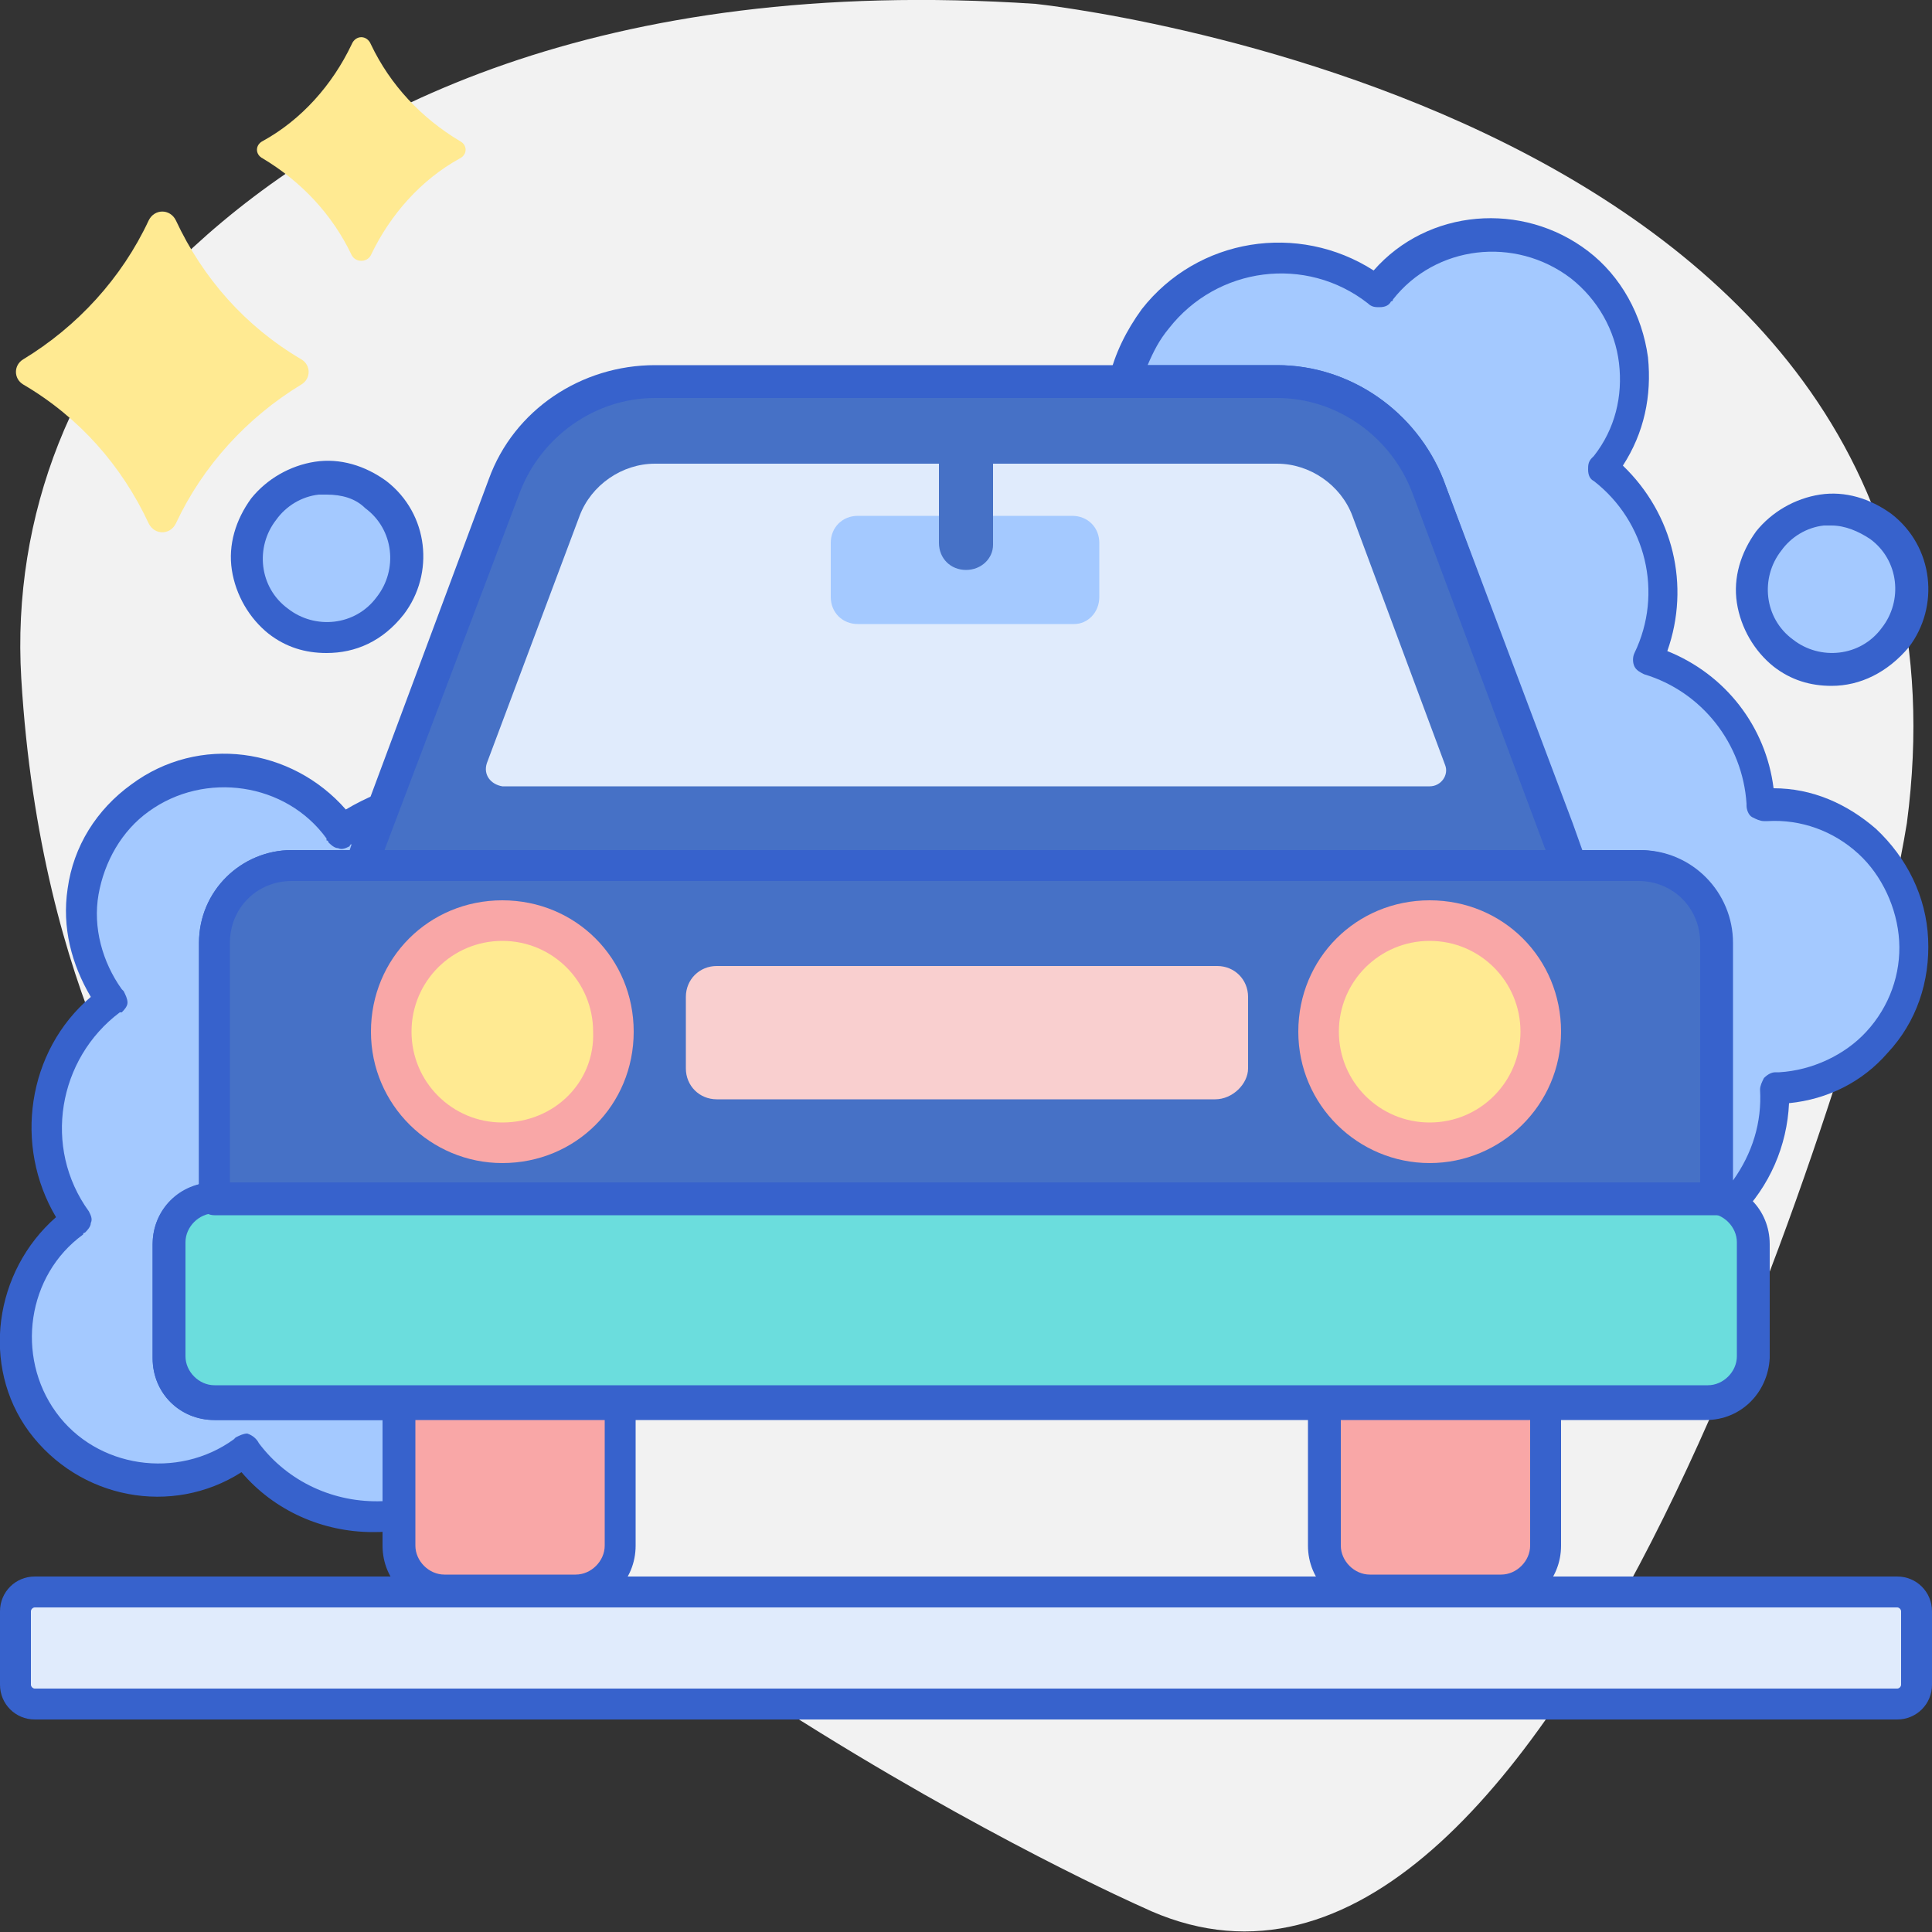 <?xml version="1.0" encoding="utf-8"?>
<!-- Generator: Adobe Illustrator 22.0.0, SVG Export Plug-In . SVG Version: 6.00 Build 0)  -->
<svg version="1.1" id="Layer_1" xmlns="http://www.w3.org/2000/svg" xmlns:xlink="http://www.w3.org/1999/xlink" x="0px" y="0px"
	 viewBox="0 0 100 100" style="enable-background:new 0 0 100 100;" xml:space="preserve">
<rect x="0" y="0" width="100" height="100" fill="#333333" stroke="none"/>
<style type="text/css">
	.st0{fill:#F2F2F2;}
	.st1{fill:#A4C9FF;}
	.st2{fill:#3762CC;}
	.st3{fill:#4671C6;}
	.st4{fill:#E0EBFC;}
	.st5{fill:#FFEA92;}
	.st6{fill:#6BDDDD;}
	.st7{fill:#F9A7A7;}
	.st8{fill:#F9CFCF;}
</style>
<g>
	<path class="st0" d="M1.1,35.1C0.6,26.7,3.8,18.5,10,12.8c7.6-7,21-14.1,43.6-12.6c0,0,50,5.2,45.1,42.4c-0.2,1.2-0.4,2.3-0.7,3.4
		c-2.6,9.7-17.8,62.8-38.9,52.7c0,0-32.7-14.4-50.5-38.6C8.5,60.2,2.1,51.8,1.1,35.1z"/>
	<g>
		<path class="st1" d="M11.1,72.7c-1.3,0-2.4-1.1-2.4-2.4v-5.9c0-1.3,1.1-2.4,2.4-2.4h0.1V48.8c0-2.2,1.8-4,4-4h3.6l0,0l1.1-2.8
			c-0.7,0.3-1.4,0.6-2.1,1.1c0-0.1-0.1-0.1-0.1-0.2c-2.4-3.3-7-4-10.3-1.6s-4,7-1.6,10.3c0,0.1,0.1,0.1,0.1,0.1l0,0
			C2.1,54.5,1.4,59.6,4,63.2c-0.1,0-0.1,0.1-0.2,0.1c-3.3,2.4-4,7-1.6,10.3c2.4,3.3,7,4,10.3,1.6c0.1,0,0.1-0.1,0.2-0.1l0,0
			c1.9,2.6,5,3.7,7.9,3.2v-5.7L11.1,72.7L11.1,72.7z"/>
		<path class="st2" d="M19.3,79.3c-2.6,0-5.1-1.1-6.8-3.1c-3.6,2.3-8.4,1.4-11-2.1C-1,70.7-0.3,65.8,2.9,63
			c-2.2-3.7-1.5-8.6,1.8-11.4c-1-1.7-1.5-3.6-1.2-5.6c0.3-2.2,1.5-4.1,3.3-5.4c3.5-2.6,8.3-1.9,11.1,1.3c0.5-0.3,1.1-0.6,1.6-0.8
			c0.3-0.1,0.6,0,0.9,0.2c0.2,0.2,0.3,0.6,0.2,0.9l-1,2.6c0,0.4-0.4,0.7-0.8,0.7h-3.6c-1.8,0-3.2,1.4-3.2,3.2V62
			c0,0.5-0.4,0.8-0.8,0.8h-0.1c-0.8,0-1.5,0.7-1.5,1.5v5.9c0,0.8,0.7,1.5,1.5,1.5h9.6c0.5,0,0.8,0.4,0.8,0.8v5.7
			c0,0.4-0.3,0.7-0.7,0.8C20.3,79.3,19.8,79.3,19.3,79.3z M13.4,74.7c1.5,2,3.9,3.1,6.4,3v-4.2h-8.7c-1.8,0-3.2-1.4-3.2-3.2v-5.9
			c0-1.5,1-2.7,2.4-3.1V48.8c0-2.7,2.2-4.8,4.8-4.8h3l0.1-0.3c0,0-0.1,0-0.1,0.1c-0.2,0.1-0.4,0.2-0.6,0.1c-0.2,0-0.4-0.2-0.5-0.3
			c0,0,0-0.1-0.1-0.1v-0.1c-2.1-2.9-6.3-3.5-9.2-1.4c-1.4,1-2.3,2.6-2.6,4.3c-0.3,1.7,0.2,3.5,1.2,4.9l0,0l0.1,0.1
			c0.1,0.2,0.2,0.4,0.2,0.6c0,0.2-0.2,0.4-0.3,0.5H6.2c-3.2,2.4-4,7-1.6,10.3c0.1,0.2,0.2,0.4,0.1,0.6c0,0.2-0.2,0.4-0.3,0.5
			c0,0-0.1,0-0.1,0.1l0,0c-2.9,2.1-3.5,6.3-1.4,9.2c2.1,2.9,6.3,3.5,9.2,1.4l0,0l0.1-0.1c0.2-0.1,0.4-0.2,0.6-0.2
			C13.1,74.3,13.3,74.5,13.4,74.7C13.4,74.6,13.4,74.7,13.4,74.7z"/>
		<path class="st1" d="M91.4,41.6c-0.1,0-0.1,0-0.2,0l0,0c-0.2-3.6-2.6-6.5-5.9-7.5c1.6-3.4,0.7-7.5-2.4-9.9c0-0.1,0.1-0.1,0.1-0.2
			c2.5-3.2,1.9-7.9-1.3-10.4c-3.2-2.5-7.9-1.9-10.4,1.3c0,0.1-0.1,0.1-0.1,0.2l0,0c-3.6-2.8-8.7-2.1-11.5,1.4
			c-0.8,1-1.3,2.1-1.5,3.3H66c3.5,0,6.6,2.2,7.8,5.4L80.6,43l0.8,1.8h3.5c2.2,0,4,1.8,4,4v13.3c0.3,0.1,0.5,0.2,0.7,0.3
			c1.5-1.6,2.4-3.7,2.3-6.1c0.1,0,0.1,0,0.2,0c4.1-0.2,7.2-3.7,7-7.7C98.9,44.5,95.5,41.4,91.4,41.6z"/>
		<path class="st2" d="M89.6,63.2c-0.2,0-0.3,0-0.5-0.1s-0.3-0.2-0.5-0.2c-0.4-0.1-0.6-0.4-0.6-0.8V48.8c0-1.8-1.4-3.2-3.2-3.2h-3.5
			c-0.3,0-0.6-0.2-0.8-0.5l-0.8-1.8l0,0L73,25.5c-1.1-2.9-3.9-4.9-7-4.9h-7.8c-0.2,0-0.5-0.1-0.6-0.3c-0.2-0.2-0.2-0.4-0.2-0.7
			c0.3-1.3,0.9-2.5,1.7-3.6c2.9-3.7,8.1-4.5,12-2c2.8-3.2,7.7-3.6,11.1-1c1.7,1.3,2.8,3.3,3.1,5.5c0.2,2-0.2,3.9-1.3,5.6
			c2.6,2.5,3.5,6.2,2.3,9.6c3,1.2,5.1,3.9,5.5,7.1c2,0,3.8,0.8,5.3,2.1c1.6,1.5,2.6,3.5,2.7,5.7s-0.6,4.3-2.1,5.9
			c-1.3,1.5-3.1,2.4-5.1,2.6c-0.1,2.2-1,4.3-2.6,5.9C90.1,63.2,89.8,63.2,89.6,63.2z M81.9,44h3c2.7,0,4.8,2.2,4.8,4.8v12.3
			c1-1.4,1.5-3,1.4-4.7c0-0.2,0.1-0.4,0.2-0.6c0.2-0.2,0.4-0.3,0.6-0.3H92h0.1c1.7-0.1,3.4-0.9,4.5-2.1c1.2-1.3,1.8-3,1.7-4.7
			c-0.1-1.7-0.9-3.4-2.1-4.5c-1.3-1.2-3-1.8-4.7-1.7l0,0c0,0,0,0-0.1,0h-0.1c-0.2,0-0.4-0.1-0.6-0.2c-0.2-0.1-0.3-0.4-0.3-0.6
			c0,0,0,0,0-0.1c-0.2-3.1-2.3-5.8-5.3-6.7c-0.2-0.1-0.4-0.2-0.5-0.4s-0.1-0.5,0-0.7c1.5-3.1,0.6-6.8-2.1-8.9
			c-0.2-0.1-0.3-0.3-0.3-0.6c0-0.2,0-0.4,0.2-0.6l0.1-0.1l0,0c1.1-1.4,1.5-3.1,1.3-4.8c-0.2-1.7-1.1-3.3-2.5-4.4
			c-2.9-2.2-7-1.7-9.2,1.1l0,0c0,0,0,0.1-0.1,0.1c-0.1,0.2-0.3,0.3-0.6,0.3c-0.2,0-0.4,0-0.6-0.2l0,0c-3.2-2.5-7.8-1.9-10.3,1.3
			c-0.5,0.6-0.8,1.2-1.1,1.9h6.7c3.8,0,7.2,2.4,8.6,5.9l6.7,17.8L81.9,44z"/>
		<path class="st1" d="M98.9,30.5c0,2.3-1.8,4.1-4.1,4.1c-2.3,0-4.1-1.8-4.1-4.1s1.8-4.1,4.1-4.1C97.1,26.4,98.9,28.2,98.9,30.5z"/>
		<path class="st2" d="M94.8,35.5c-1.1,0-2.1-0.3-3-1c-1-0.8-1.7-2-1.9-3.3c-0.2-1.3,0.2-2.6,1-3.7c0.8-1,2-1.7,3.3-1.9
			c1.3-0.2,2.6,0.2,3.7,1c2.2,1.7,2.5,4.8,0.9,6.9C97.7,34.8,96.3,35.5,94.8,35.5z M94.8,27.2c-0.1,0-0.3,0-0.4,0
			c-0.9,0.1-1.7,0.6-2.2,1.3c-1.1,1.4-0.9,3.5,0.6,4.6c1.4,1.1,3.5,0.9,4.6-0.6c1.1-1.4,0.9-3.5-0.6-4.6
			C96.2,27.5,95.5,27.2,94.8,27.2z"/>
		<path class="st3" d="M81.2,44.8H18.8l7.3-19.6c1.2-3.3,4.3-5.4,7.8-5.4h32.2c3.5,0,6.6,2.2,7.8,5.4L81.2,44.8z"/>
		<path class="st4" d="M25.2,39.5L30,26.7c0.6-1.6,2.2-2.7,3.9-2.7h32.2c1.7,0,3.3,1.1,3.9,2.7l4.8,12.9c0.2,0.5-0.2,1.1-0.8,1.1H26
			C25.4,40.6,25,40.1,25.2,39.5z"/>
		<path class="st5" d="M7.7,11.4c-1.4,3-3.7,5.5-6.5,7.2c-0.5,0.3-0.5,1,0,1.3c2.9,1.7,5.1,4.2,6.5,7.2c0.3,0.6,1.1,0.6,1.4,0
			c1.4-3,3.7-5.5,6.5-7.2c0.5-0.3,0.5-1,0-1.3c-2.9-1.7-5.1-4.2-6.5-7.2C8.8,10.8,8,10.8,7.7,11.4z"/>
		<path class="st5" d="M18.2,2.3c-1,2.1-2.6,3.9-4.6,5c-0.4,0.2-0.4,0.7,0,0.9c2,1.2,3.6,2.9,4.6,5c0.2,0.4,0.8,0.4,1,0
			c1-2.1,2.6-3.9,4.6-5c0.4-0.2,0.4-0.7,0-0.9c-2-1.2-3.6-2.9-4.6-5C19,1.8,18.4,1.8,18.2,2.3z"/>
		<path class="st4" d="M98.2,88.1H1.8c-0.5,0-1-0.4-1-1v-3.8c0-0.5,0.4-1,1-1h96.4c0.5,0,1,0.4,1,1v3.8
			C99.2,87.7,98.7,88.1,98.2,88.1z"/>
		<path class="st2" d="M98.2,89H1.8c-1,0-1.8-0.8-1.8-1.8v-3.8c0-1,0.8-1.8,1.8-1.8h96.4c1,0,1.8,0.8,1.8,1.8v3.8
			C100,88.2,99.2,89,98.2,89z M1.8,83.2c-0.1,0-0.2,0.1-0.2,0.2v3.8c0,0.1,0.1,0.2,0.2,0.2h96.4c0.1,0,0.2-0.1,0.2-0.2v-3.8
			c0-0.1-0.1-0.2-0.2-0.2H1.8z"/>
		<path class="st1" d="M55.6,32.3H44.4c-0.8,0-1.4-0.6-1.4-1.4v-2.8c0-0.8,0.6-1.4,1.4-1.4h11.1c0.8,0,1.4,0.6,1.4,1.4v2.8
			C56.9,31.7,56.3,32.3,55.6,32.3z"/>
		<path class="st3" d="M50,29.5c-0.8,0-1.4-0.6-1.4-1.4V24h2.8v4.2C51.4,28.9,50.8,29.5,50,29.5z"/>
		<path class="st2" d="M81.2,45.6H18.8c-0.3,0-0.5-0.1-0.7-0.4c-0.2-0.2-0.2-0.5-0.1-0.8l7.3-19.6c1.3-3.6,4.8-5.9,8.6-5.9h32.2
			c3.8,0,7.2,2.4,8.6,5.9L82,44.5c0.1,0.3,0.1,0.5-0.1,0.8C81.8,45.5,81.5,45.6,81.2,45.6z M19.9,44H80l-6.9-18.5
			c-1.1-2.9-3.9-4.9-7-4.9H33.9c-3.1,0-5.9,2-7,4.9L19.9,44z"/>
		<path class="st6" d="M88.3,72.7H11.1c-1.3,0-2.4-1.1-2.4-2.4v-5.9c0-1.3,1.1-2.4,2.4-2.4h77.3c1.3,0,2.4,1.1,2.4,2.4v5.9
			C90.7,71.6,89.6,72.7,88.3,72.7z"/>
		<path class="st2" d="M88.3,73.5H11.1c-1.8,0-3.2-1.4-3.2-3.2v-5.9c0-1.8,1.4-3.2,3.2-3.2h77.3c1.8,0,3.2,1.4,3.2,3.2v5.9
			C91.5,72.1,90.1,73.5,88.3,73.5z M11.1,62.8c-0.8,0-1.5,0.7-1.5,1.5v5.9c0,0.8,0.7,1.5,1.5,1.5h77.3c0.8,0,1.5-0.7,1.5-1.5v-5.9
			c0-0.8-0.7-1.5-1.5-1.5C88.4,62.8,11.1,62.8,11.1,62.8z"/>
		<path class="st7" d="M20.6,72.7V80c0,1.3,1.1,2.4,2.4,2.4h6.8c1.3,0,2.4-1.1,2.4-2.4v-7.4L20.6,72.7L20.6,72.7z"/>
		<path class="st2" d="M29.8,83.2H23c-1.8,0-3.2-1.4-3.2-3.2v-7.4c0-0.5,0.4-0.8,0.8-0.8h11.5c0.5,0,0.8,0.4,0.8,0.8V80
			C32.9,81.8,31.5,83.2,29.8,83.2z M21.5,73.5V80c0,0.8,0.7,1.5,1.5,1.5h6.8c0.8,0,1.5-0.7,1.5-1.5v-6.5H21.5z"/>
		<path class="st7" d="M68.5,72.7V80c0,1.3,1.1,2.4,2.4,2.4h6.8c1.3,0,2.4-1.1,2.4-2.4v-7.4L68.5,72.7L68.5,72.7z"/>
		<path class="st2" d="M77.7,83.2h-6.8c-1.8,0-3.2-1.4-3.2-3.2v-7.4c0-0.5,0.4-0.8,0.8-0.8H80c0.5,0,0.8,0.4,0.8,0.8V80
			C80.8,81.8,79.4,83.2,77.7,83.2z M69.4,73.5V80c0,0.8,0.7,1.5,1.5,1.5h6.8c0.8,0,1.5-0.7,1.5-1.5v-6.5H69.4z"/>
		<path class="st3" d="M88.3,62c0.2,0,0.4,0,0.6,0.1V48.8c0-2.2-1.8-4-4-4H15.1c-2.2,0-4,1.8-4,4V62H88.3L88.3,62z"/>
		<path class="st2" d="M88.9,62.9c-0.1,0-0.1,0-0.2,0s-0.2,0-0.4,0H11.1c-0.5,0-0.8-0.4-0.8-0.8V48.8c0-2.7,2.2-4.8,4.8-4.8h69.7
			c2.7,0,4.8,2.2,4.8,4.8v13.3c0,0.3-0.1,0.5-0.3,0.6C89.2,62.8,89.1,62.9,88.9,62.9z M11.9,61.2H88V48.8c0-1.8-1.4-3.2-3.2-3.2
			H15.1c-1.8,0-3.2,1.4-3.2,3.2C11.9,48.8,11.9,61.2,11.9,61.2z"/>
		<path class="st7" d="M26,60.2c-3.7,0-6.8-3-6.8-6.8s3-6.8,6.8-6.8s6.8,3,6.8,6.8S29.8,60.2,26,60.2z"/>
		<path class="st5" d="M26,58.1c-2.6,0-4.7-2.1-4.7-4.7c0-2.6,2.1-4.7,4.7-4.7s4.7,2.1,4.7,4.7C30.8,56,28.7,58.1,26,58.1z"/>
		<path class="st7" d="M74,60.2c-3.7,0-6.8-3-6.8-6.8s3-6.8,6.8-6.8s6.8,3,6.8,6.8S77.7,60.2,74,60.2z"/>
		<path class="st5" d="M74,58.1c-2.6,0-4.7-2.1-4.7-4.7c0-2.6,2.1-4.7,4.7-4.7s4.7,2.1,4.7,4.7S76.6,58.1,74,58.1z"/>
		<path class="st8" d="M62.9,56.9H37.1c-0.9,0-1.6-0.7-1.6-1.6v-3.7c0-0.9,0.7-1.6,1.6-1.6H63c0.9,0,1.6,0.7,1.6,1.6v3.7
			C64.6,56.1,63.8,56.9,62.9,56.9z"/>
		<path class="st1" d="M21,28.9c0,2.3-1.8,4.1-4.1,4.1s-4.1-1.8-4.1-4.1s1.8-4.1,4.1-4.1S21,26.6,21,28.9z"/>
		<path class="st2" d="M16.9,33.8c-1.1,0-2.1-0.3-3-1c-1-0.8-1.7-2-1.9-3.3s0.2-2.6,1-3.7c0.8-1,2-1.7,3.3-1.9
			c1.3-0.2,2.6,0.2,3.7,1c2.2,1.7,2.5,4.8,0.9,6.9C19.8,33.2,18.4,33.8,16.9,33.8z M16.9,25.6c-0.1,0-0.3,0-0.4,0
			c-0.9,0.1-1.7,0.6-2.2,1.3c-1.1,1.4-0.9,3.5,0.6,4.6c1.4,1.1,3.5,0.9,4.6-0.6c1.1-1.4,0.9-3.5-0.6-4.6
			C18.4,25.8,17.7,25.6,16.9,25.6z"/>
	</g>
</g>
</svg>
